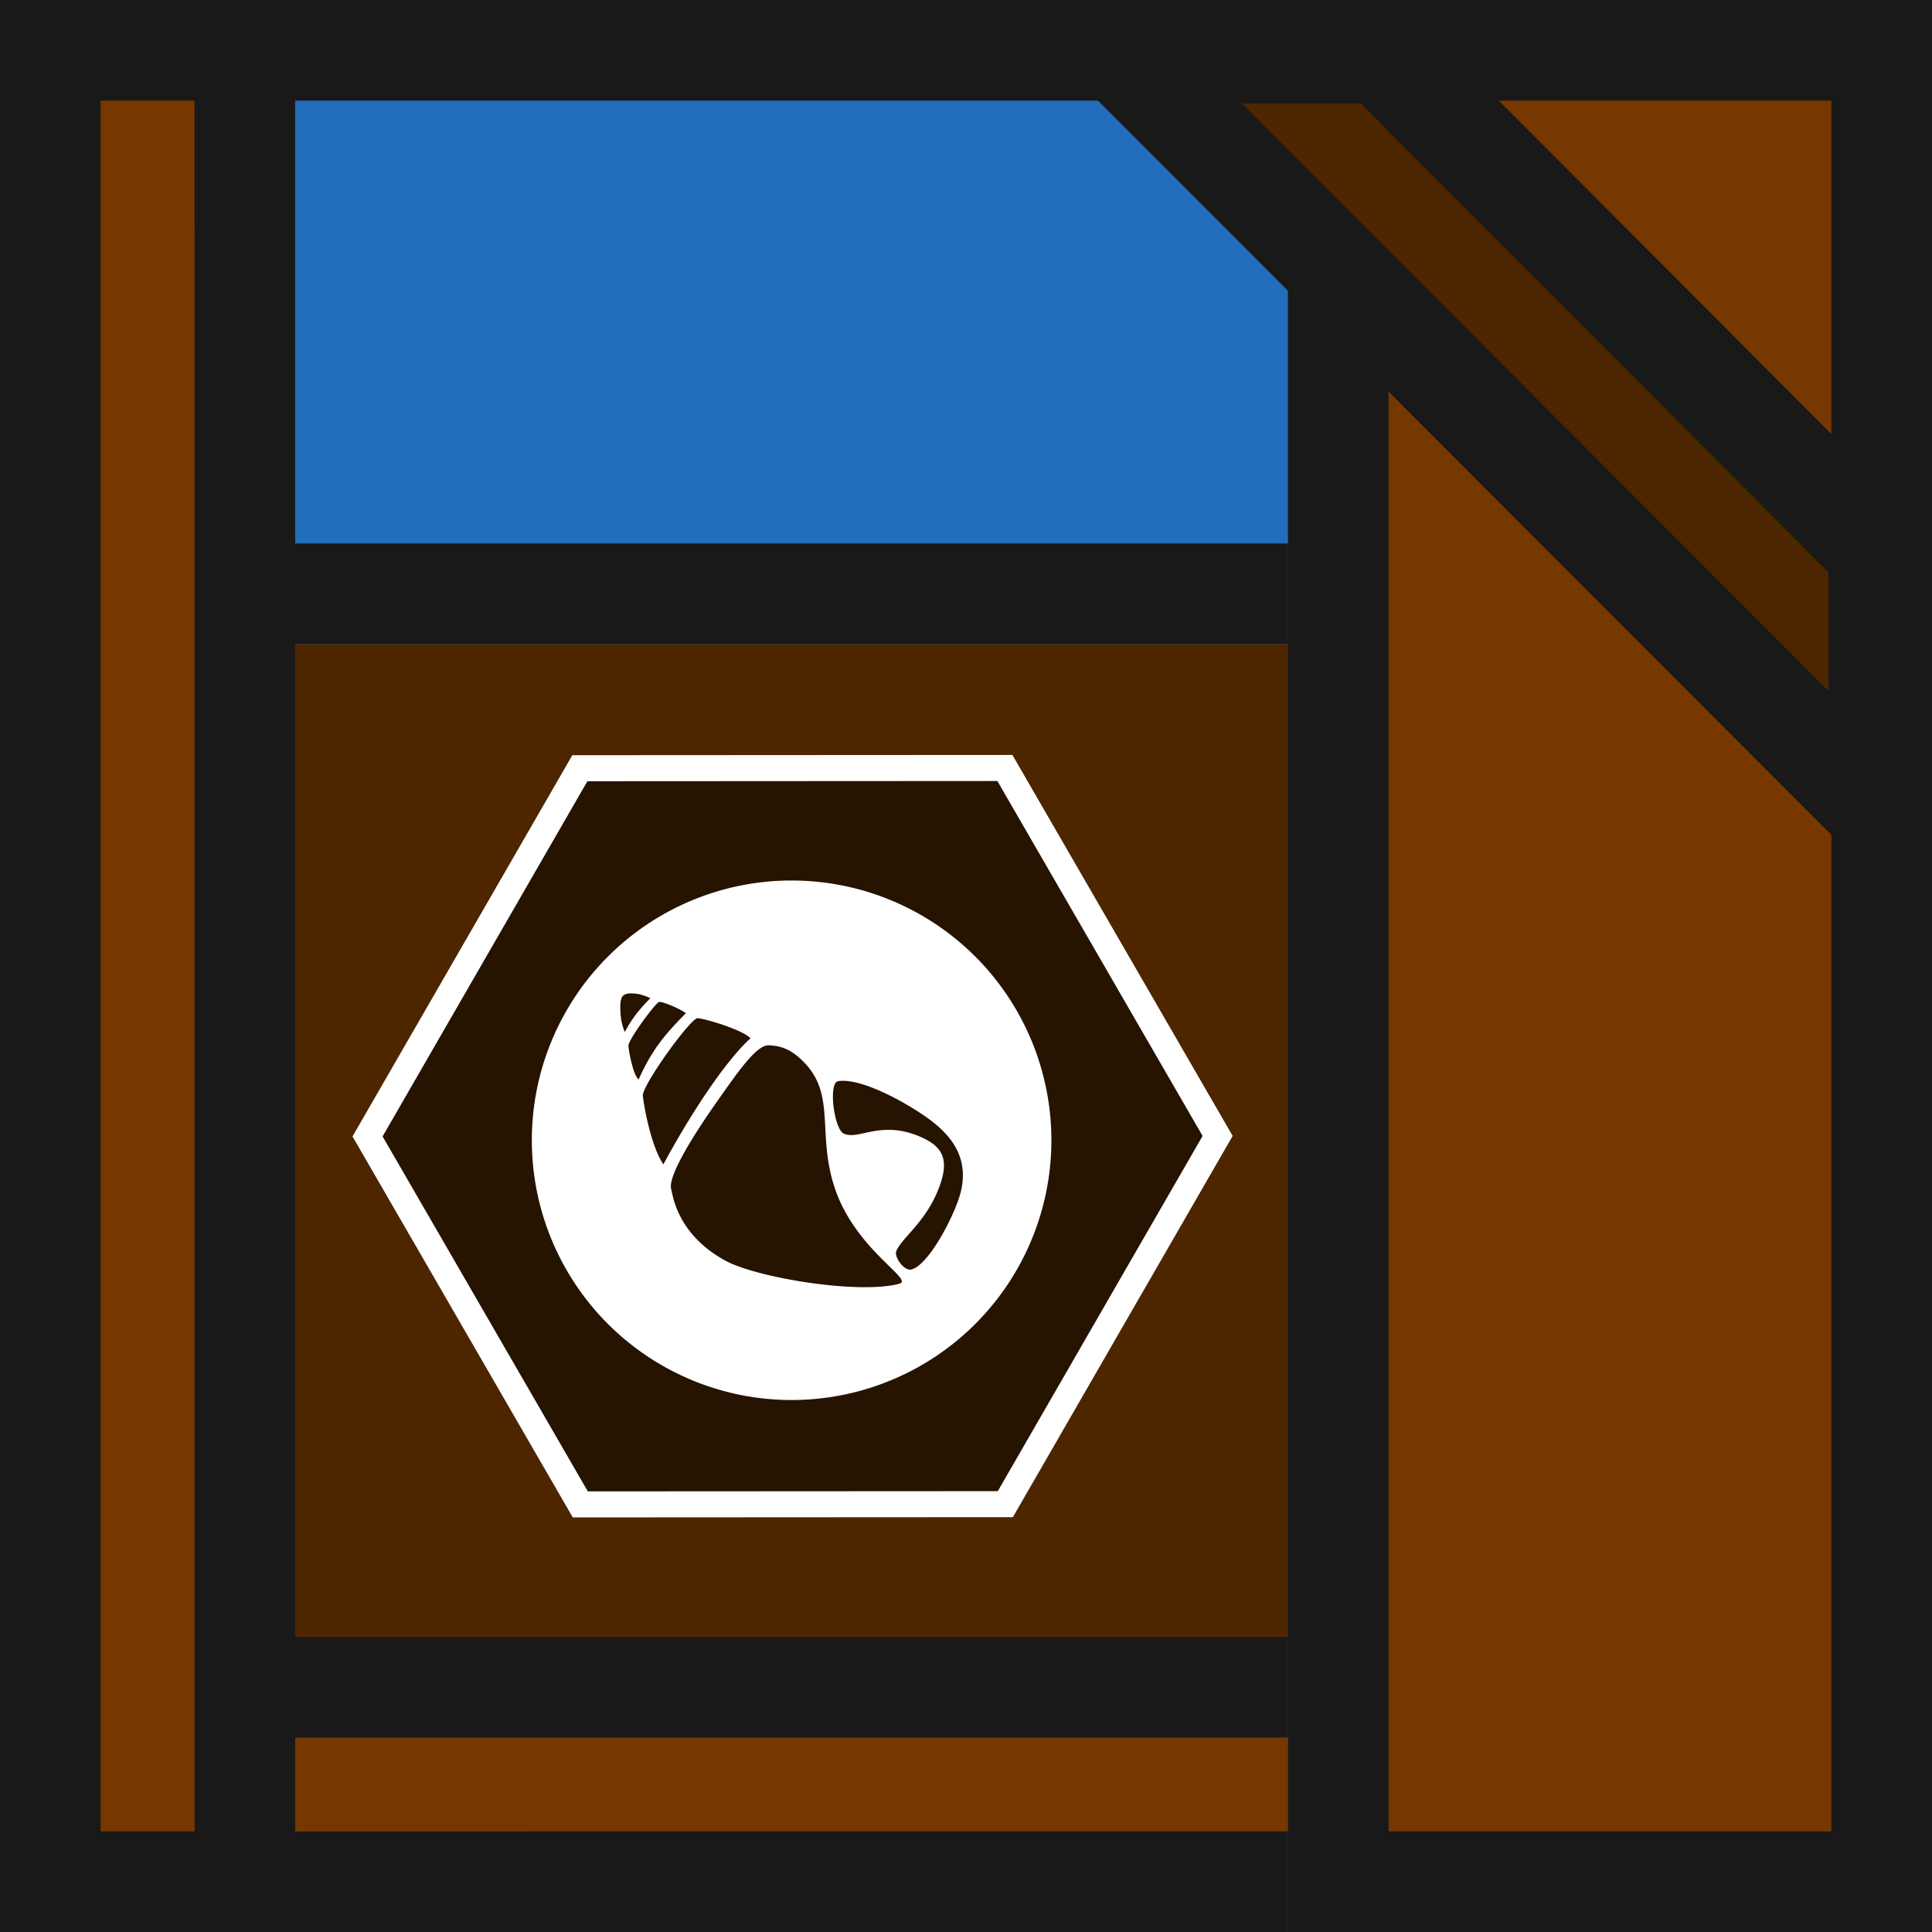 <svg xmlns="http://www.w3.org/2000/svg" width="144" height="144" viewBox="0 0 38.1 38.1"><rect x="0" y="0" width="38.1" height="38.1" fill="#808080" stroke="none"/><defs><clipPath id="a"><path fill="#4d2600" stroke-width=".529" d="M0 258.9h38.1V297H0z"/></clipPath><clipPath id="c"><path d="M-4.763 273.187v-5.82h28.575v5.82z" fill="#4d2600" stroke-width="3.532"/></clipPath><clipPath id="b"><path d="M43.392 296.47h-12.7v-38.1h12.7z" fill="#4d2600" stroke-width="6.024"/></clipPath><clipPath id="d"><path d="M-1.587 297h-5.821v-38.1h5.82z" fill="#4d2600" stroke-width="4.078"/></clipPath><clipPath id="e"><path d="M-45.534 209.35l29.33 16.933v33.867l-29.33 16.933-29.33-16.933v-33.867z" fill-opacity=".506" stroke="#fff" stroke-width="2.117" stroke-opacity=".502"/></clipPath></defs><path clip-path="url(#a)" d="M0 258.9h38.1V297H0z" transform="translate(0 -258.9)" stroke-width="3.969" stroke="#191919" fill="#4d2600"/><path transform="rotate(90 163.581 132.89)" d="M43.392 296.47h-12.7v-38.1h12.7z" clip-path="url(#b)" fill="#226dbc" stroke="#191919" stroke-width="3.969"/><path transform="matrix(-1.333 0 0 -1 31.75 305.467)" clip-path="url(#c)" d="M-4.763 273.187v-5.82h28.575v5.82z" fill="#d19200" stroke="#191919" stroke-width="3.437"/><path transform="rotate(90 128.656 168.344)" d="M-1.587 297h-5.821v-38.1h5.82z" clip-path="url(#d)" fill="#763800" stroke="#191919" stroke-width="3.969"/><path clip-path="url(#d)" d="M-1.587 297h-5.821v-38.1h5.82z" transform="translate(7.408 -258.9)" fill="#763800" stroke="#191919" stroke-width="3.969"/><path clip-path="url(#b)" d="M43.392 296.47h-12.7v-38.1h12.7z" transform="translate(-5.292 -258.37)" fill="#763800" stroke="#191919" stroke-width="3.969"/><path d="M37.042 16.002V10.88l-9.8-9.822h-5.123z" fill="#4d2600" stroke="#191919" stroke-width="1.968"/><path clip-path="url(#e)" d="M-45.534 209.35l29.33 16.933v33.867l-29.33 16.933-29.33-16.933v-33.867z" transform="matrix(-.222 -.128 .128 -.222 -25.61 70.572)" fill-opacity=".502" stroke="#fff" stroke-width="4.011"/><path d="M15.61 17.364a5.123 5.123 0 0 0-5.122 5.122 5.123 5.123 0 0 0 5.123 5.123 5.123 5.123 0 0 0 5.123-5.123 5.123 5.123 0 0 0-5.123-5.122zm-3.185 2.225c.09.005.18-.004.4.095-.224.23-.362.4-.503.668-.083-.192-.09-.356-.089-.552.016-.144.044-.198.192-.211zm.573.17c.065-.01.376.116.529.22-.344.354-.646.661-.933 1.31-.105-.082-.197-.555-.2-.67-.004-.116.538-.849.604-.86zm.76.32c.134.006.89.227 1.042.398-.395.35-1.053 1.256-1.718 2.485-.252-.379-.38-1.146-.405-1.348-.025-.201.946-1.542 1.08-1.535zm1.405.535c.23.01.444.069.715.358.601.64.235 1.397.58 2.444.406 1.232 1.575 1.817 1.28 1.899-.793.217-2.818-.116-3.437-.456-.928-.51-1.026-1.247-1.066-1.413-.062-.253.421-1.035.899-1.714.442-.628.787-1.127 1.029-1.118zm1.466.7c.518.006 1.401.527 1.753.801.376.293.728.717.566 1.385-.11.455-.65 1.485-.99 1.537-.132.02-.33-.25-.282-.365.108-.267.595-.577.85-1.273.2-.54.063-.795-.39-.987-.777-.33-1.21.084-1.5-.059-.188-.093-.307-1.003-.106-1.032a.65.65 0 0 1 .099-.006z" fill="#fff"/></svg>